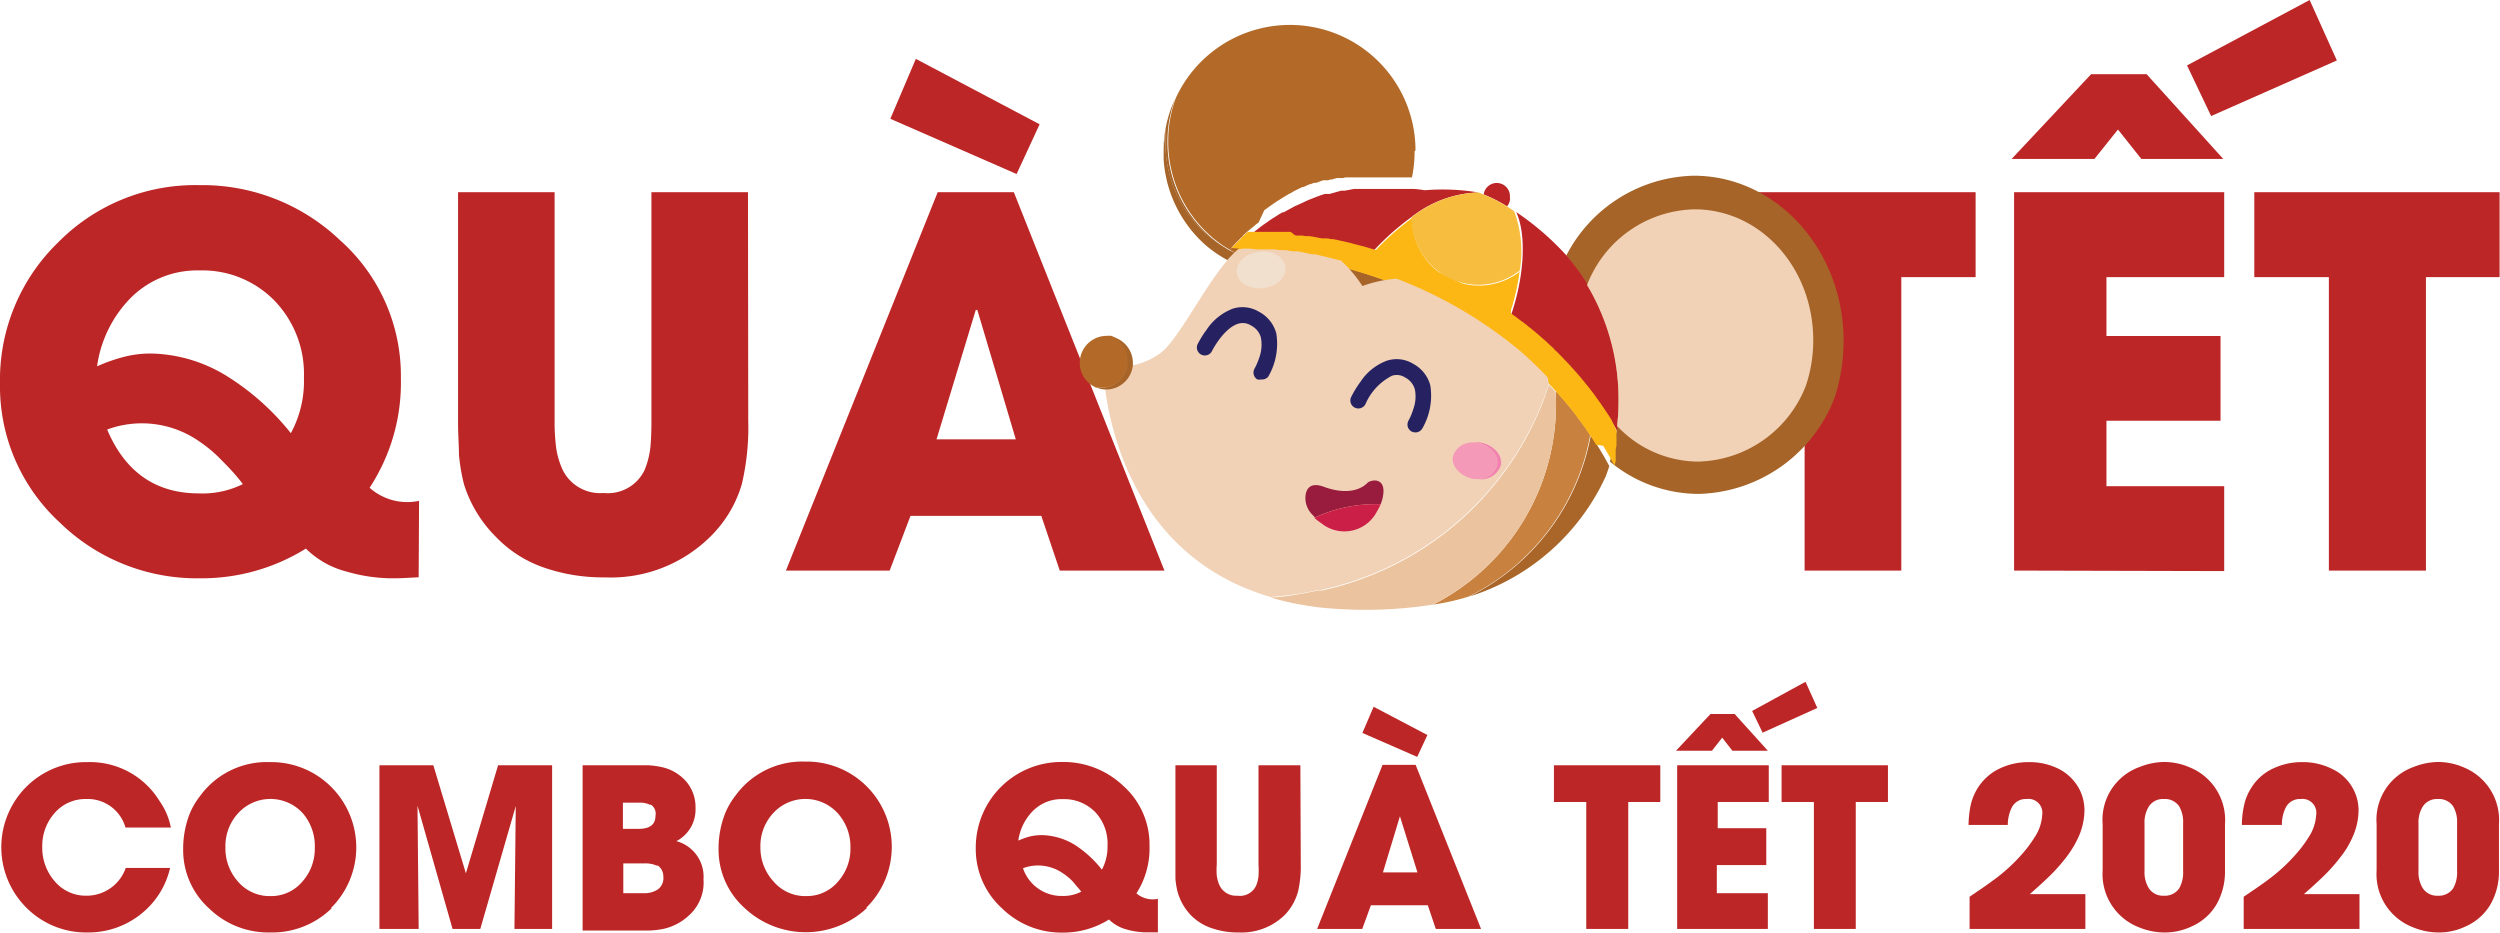 <svg xmlns="http://www.w3.org/2000/svg" viewBox="0 0 191.08 71.29"><title>Asset 8</title><path d="M32,44.12c-.83.05-1.44.08-1.83.08a12.44,12.44,0,0,1-3.63-.5,6.85,6.85,0,0,1-3.16-1.77,15.1,15.1,0,0,1-8.13,2.27A15,15,0,0,1,4.54,39.91,14.13,14.13,0,0,1,0,29.3,14.62,14.62,0,0,1,4.43,18.54,14.7,14.7,0,0,1,15.2,14.15,15.28,15.28,0,0,1,26,18.37a13.85,13.85,0,0,1,4.64,10.55,14.64,14.64,0,0,1-2.39,8.36,4.32,4.32,0,0,0,3.78,1ZM21,23a7.7,7.7,0,0,0-5.76-2.33A7.17,7.17,0,0,0,10,22.76,9.25,9.25,0,0,0,7.42,28a12.68,12.68,0,0,1,2-.71,8.17,8.17,0,0,1,2.1-.27,11.41,11.41,0,0,1,6,1.84,19.2,19.2,0,0,1,4.71,4.25,8.33,8.33,0,0,0,1-4.25A8.07,8.07,0,0,0,21,23ZM16.94,35.18a10.35,10.35,0,0,0-1.75-1.47,7.66,7.66,0,0,0-7-.88c1.38,3.26,3.72,4.88,7,4.88A6.9,6.9,0,0,0,18.56,37C18,36.25,17.41,35.65,16.94,35.18Z" style="fill:#bd2626"/><path d="M57.19,32.16A18.89,18.89,0,0,1,56.7,37,9.28,9.28,0,0,1,54.31,41a10.81,10.81,0,0,1-8.09,3.13,13.79,13.79,0,0,1-4.5-.7,9.26,9.26,0,0,1-3.81-2.39A9.75,9.75,0,0,1,35.46,37a14.53,14.53,0,0,1-.38-2.23c0-.66-.07-1.51-.07-2.56V14.69h7.38V32.16a15.7,15.7,0,0,0,.11,2A6.08,6.08,0,0,0,43,35.9a3.18,3.18,0,0,0,3.13,1.78,3.11,3.11,0,0,0,3.13-1.74,6.36,6.36,0,0,0,.45-1.75c.05-.51.08-1.19.08-2V14.69h7.38Z" style="fill:#bd2626"/><path d="M81,43.61l-1.41-4.18h-10L68,43.61H60.07l11.6-28.92h5.82L89,43.61ZM77.7,13.3,68.05,9.08,70,4.5l9.46,5Zm-3,10.39h-.12l-3,9.89h6.06Z" style="fill:#bd2626"/><path d="M105.54,34.13v-10h10.13v10Z" style="fill:#bd2626"/><path d="M145.32,21.18V43.61h-7.39V21.18h-5.7V14.69H151v6.49Z" style="fill:#bd2626"/><path d="M163.67,12.15,161.88,9.9l-1.8,2.25h-6.33l6.08-6.48h4.24l5.86,6.48Zm-9.73,31.46V14.69H170v6.49h-9v4.5h8.72v6.48H161v5h9v6.49ZM169,8.87,167.16,5l9.37-5,2.08,4.62Z" style="fill:#bd2626"/><path d="M185.42,21.18V43.61H178V21.18h-5.7V14.69h18.75v6.49Z" style="fill:#bd2626"/><path d="M13,66.34a6.28,6.28,0,0,1-2.3,3.58,6.43,6.43,0,0,1-4,1.35,6.44,6.44,0,0,1-4.67-1.88,6.53,6.53,0,0,1,0-9.27,6.45,6.45,0,0,1,4.66-1.87,6.23,6.23,0,0,1,5.52,3,5.22,5.22,0,0,1,.85,2H9.59a3,3,0,0,0-3-2.18,3.12,3.12,0,0,0-2.44,1.1,3.79,3.79,0,0,0-.92,2.56,3.87,3.87,0,0,0,.92,2.59,3.1,3.1,0,0,0,2.46,1.14,3.16,3.16,0,0,0,3-2.12Z" style="fill:#bd2626"/><path d="M25.36,69.41a6.5,6.5,0,0,1-4.7,1.86A6.49,6.49,0,0,1,16,69.45a6,6,0,0,1-2-4.53,7.41,7.41,0,0,1,.48-2.68,5.81,5.81,0,0,1,.82-1.41,6.3,6.3,0,0,1,5.31-2.58,6.48,6.48,0,0,1,4.68,1.87,6.53,6.53,0,0,1,0,9.29Zm-2.19-7.22a3.34,3.34,0,0,0-5,0,3.7,3.7,0,0,0-.94,2.57,3.8,3.8,0,0,0,.95,2.61,3.18,3.18,0,0,0,2.51,1.12,3.11,3.11,0,0,0,2.44-1.13,3.75,3.75,0,0,0,.93-2.55A3.83,3.83,0,0,0,23.17,62.19Z" style="fill:#bd2626"/><path d="M39.32,71l.1-9.39,0,0L36.71,71H34.59l-2.68-9.42,0,0L32,71H29V58.49h4.12l2.49,8.26h0l2.46-8.26h4.13V71Z" style="fill:#bd2626"/><path d="M52.62,70a4.13,4.13,0,0,1-1.93,1,6.82,6.82,0,0,1-1,.12H44.53V58.49H48.4c.49,0,.85,0,1.11,0a6.2,6.2,0,0,1,1.06.14,3.45,3.45,0,0,1,1.84,1.06,3,3,0,0,1,.75,2.07,2.72,2.72,0,0,1-1.46,2.53,2.81,2.81,0,0,1,2.07,2.91A3.37,3.37,0,0,1,52.62,70Zm-2.9-8.47a1.73,1.73,0,0,0-.88-.18H47.61v2h1.21c.85,0,1.28-.33,1.28-1A.83.83,0,0,0,49.72,61.48Zm.52,4.65a2.25,2.25,0,0,0-1-.19h-1.6v2.28h1.58A1.87,1.87,0,0,0,50.25,68a1.06,1.06,0,0,0,.45-1A1,1,0,0,0,50.24,66.13Z" style="fill:#bd2626"/><path d="M66.25,69.41a6.83,6.83,0,0,1-9.33,0,6,6,0,0,1-2-4.53,7.42,7.42,0,0,1,.49-2.68,5.81,5.81,0,0,1,.82-1.41,6.3,6.3,0,0,1,5.31-2.58,6.48,6.48,0,0,1,4.68,1.87,6.53,6.53,0,0,1,0,9.29Zm-2.19-7.22a3.34,3.34,0,0,0-5,0,3.7,3.7,0,0,0-.94,2.57,3.8,3.8,0,0,0,1,2.61,3.18,3.18,0,0,0,2.51,1.12,3.11,3.11,0,0,0,2.44-1.13A3.75,3.75,0,0,0,65,64.78,3.83,3.83,0,0,0,64.06,62.19Z" style="fill:#bd2626"/><path d="M88.5,71.26l-.79,0a5.62,5.62,0,0,1-1.57-.21,3.06,3.06,0,0,1-1.38-.77,6.57,6.57,0,0,1-3.52,1,6.48,6.48,0,0,1-4.66-1.86,6.11,6.11,0,0,1-2-4.6,6.54,6.54,0,0,1,6.59-6.58,6.64,6.64,0,0,1,4.69,1.83,6,6,0,0,1,2,4.58,6.37,6.37,0,0,1-1,3.63,1.91,1.91,0,0,0,1.64.42Zm-4.78-9.18a3.32,3.32,0,0,0-2.5-1,3.07,3.07,0,0,0-2.29.92,4,4,0,0,0-1.1,2.25,5.82,5.82,0,0,1,.86-.31,4,4,0,0,1,.92-.11,5,5,0,0,1,2.61.79,8.39,8.39,0,0,1,2,1.85,3.7,3.7,0,0,0,.43-1.85A3.5,3.5,0,0,0,83.72,62.08ZM82,67.38a4.35,4.35,0,0,0-.77-.64,3.35,3.35,0,0,0-1.92-.59,3.3,3.3,0,0,0-1.12.21,3.11,3.11,0,0,0,3,2.12,3,3,0,0,0,1.46-.33C82.39,67.84,82.16,67.58,82,67.38Z" style="fill:#bd2626"/><path d="M99.42,66.07a8.43,8.43,0,0,1-.21,2.08,4.2,4.2,0,0,1-1,1.77,4.72,4.72,0,0,1-3.51,1.35,6.13,6.13,0,0,1-2-.3,4,4,0,0,1-1.66-1A4.25,4.25,0,0,1,90,68.15a6.33,6.33,0,0,1-.16-1q0-.44,0-1.11V58.49H93v7.58a5.32,5.32,0,0,0,0,.85,2.6,2.6,0,0,0,.22.77,1.4,1.4,0,0,0,1.36.77A1.36,1.36,0,0,0,96,67.71a2.56,2.56,0,0,0,.19-.76,7.13,7.13,0,0,0,0-.88V58.49h3.2Z" style="fill:#bd2626"/><path d="M109.74,71l-.61-1.81h-4.35L104.12,71h-3.45l5-12.54h2.53l5,12.54Zm-1.42-13.15-4.19-1.83.86-2,4.11,2.16ZM107,62.39h0l-1.3,4.29h2.64Z" style="fill:#bd2626"/><path d="M124.45,61.3V71h-3.21V61.3h-2.47V58.49h8.13V61.3Z" style="fill:#bd2626"/><path d="M132.41,57.38l-.78-1-.78,1H128.1l2.64-2.81h1.84l2.54,2.81ZM128.19,71V58.49h7V61.3h-3.9v2H135v2.82h-3.78v2.15h3.9V71ZM134.72,56l-.8-1.66L138,52.11l.9,2Z" style="fill:#bd2626"/><path d="M141.84,61.3V71h-3.2V61.3h-2.47V58.49h8.13V61.3Z" style="fill:#bd2626"/><path d="M150.54,71V68.54l1-.68c.36-.25.69-.49,1-.72a13.38,13.38,0,0,0,1.82-1.65c.21-.23.4-.45.58-.68s.4-.54.56-.8a3.46,3.46,0,0,0,.59-1.72,1.06,1.06,0,0,0-1.19-1.22,1.19,1.19,0,0,0-1.13.64,3,3,0,0,0-.31,1.34h-3a8.09,8.09,0,0,1,.16-1.5,4.22,4.22,0,0,1,.58-1.38,4,4,0,0,1,1.68-1.45,5.12,5.12,0,0,1,2.19-.47,5,5,0,0,1,2.31.53A3.65,3.65,0,0,1,159,60.46a3.57,3.57,0,0,1,.32,1.44,5.07,5.07,0,0,1-.39,1.92,7.71,7.71,0,0,1-1,1.7,13.45,13.45,0,0,1-1.34,1.5c-.22.21-.46.44-.73.68s-.43.39-.72.64h4.25V71Z" style="fill:#bd2626"/><path d="M170.06,66.51a5.09,5.09,0,0,1-.61,2.55,4.14,4.14,0,0,1-1.94,1.75,4.74,4.74,0,0,1-2.07.46,5.13,5.13,0,0,1-1.92-.38,4.36,4.36,0,0,1-2.81-4.38V63a4.28,4.28,0,0,1,2.83-4.38,5.19,5.19,0,0,1,1.9-.38,4.91,4.91,0,0,1,1.92.41,4.34,4.34,0,0,1,2.7,4.35Zm-3.2-3.58a2.38,2.38,0,0,0-.3-1.3,1.32,1.32,0,0,0-1.17-.56,1.29,1.29,0,0,0-1.15.57,2.29,2.29,0,0,0-.33,1.29v3.66a2.3,2.3,0,0,0,.33,1.3,1.28,1.28,0,0,0,1.15.57,1.32,1.32,0,0,0,1.17-.56,2.44,2.44,0,0,0,.3-1.31Z" style="fill:#bd2626"/><path d="M171.49,71V68.54l1-.68q.54-.37,1-.72a13.27,13.27,0,0,0,1.81-1.65c.21-.23.4-.45.58-.68s.4-.54.56-.8a3.46,3.46,0,0,0,.59-1.72,1.06,1.06,0,0,0-1.18-1.22,1.21,1.21,0,0,0-1.14.64,2.92,2.92,0,0,0-.3,1.34h-3.06a7.23,7.23,0,0,1,.17-1.5,4,4,0,0,1,.58-1.38,3.84,3.84,0,0,1,1.68-1.45,5.08,5.08,0,0,1,2.18-.47,5,5,0,0,1,2.31.53,3.5,3.5,0,0,1,2,3.12,5.07,5.07,0,0,1-.39,1.92,7,7,0,0,1-1,1.7,13.45,13.45,0,0,1-1.34,1.5c-.22.21-.46.44-.73.68s-.43.39-.72.64h4.25V71Z" style="fill:#bd2626"/><path d="M191,66.51a5.09,5.09,0,0,1-.61,2.55,4.14,4.14,0,0,1-1.94,1.75,4.68,4.68,0,0,1-2.07.46,5.08,5.08,0,0,1-1.91-.38,4.35,4.35,0,0,1-2.82-4.38V63a4.28,4.28,0,0,1,2.83-4.38,5.19,5.19,0,0,1,1.9-.38,4.91,4.91,0,0,1,1.92.41A4.34,4.34,0,0,1,191,63Zm-3.2-3.58a2.38,2.38,0,0,0-.3-1.3,1.32,1.32,0,0,0-1.17-.56,1.3,1.3,0,0,0-1.15.57,2.29,2.29,0,0,0-.33,1.29v3.66a2.3,2.3,0,0,0,.33,1.3,1.28,1.28,0,0,0,1.15.57,1.32,1.32,0,0,0,1.17-.56,2.44,2.44,0,0,0,.3-1.31Z" style="fill:#bd2626"/><path d="M94.37,19.31q-.27.27-.54.57a3.59,3.59,0,0,1-.38-.21,9.22,9.22,0,0,1-1.31-.94,9.57,9.57,0,0,1-3.2-6.53h0c0-.15,0-.3,0-.45a9.63,9.63,0,0,1,.21-1.95,9.28,9.28,0,0,0,4.28,9l.51.32,0,0Z" style="fill:#a66428"/><path d="M93.42,18.8a9.28,9.28,0,0,1-4.28-9,9.63,9.63,0,0,0-.21,1.95c0,.15,0,.3,0,.45,0-.21,0-.42,0-.64a9.43,9.43,0,0,1,.88-4,10,10,0,0,0-.33,1.1,9.31,9.31,0,0,0-.25,2.19A9.59,9.59,0,0,0,93.42,18.8Z" style="fill:#a66428"/><path d="M108.12,11.56a9.8,9.8,0,0,1-.2,2l-.75,0h-1.48l-.21,0h-.25l-.23,0h0l-.22,0h0l-.19,0-.17,0-.11,0-.27,0-.16,0h0l-.17,0-.08,0-.15,0h0l-.14,0-.1,0-.23,0-.18,0h0l-.19.05-.07,0-.11,0-.13,0h0l-.16,0-.37.11-.12,0-.16.06-.12,0-.12,0,0,0-.16,0-.35.13-.15.06h0l-.13,0-.06,0-.14.06,0,0-.13.05-.06,0-.14.06-.34.16-.09,0-.12.06,0,0-.15.07,0,0-.12.06-.09.05a2.68,2.68,0,0,0-.33.18l-.11.06-.14.07-.11.07-.09.05-.55.34-.14.09-.14.1-.1.06-.09.07-.08.05-.54.39L96.2,17l-.13.1-.13.1-.14.12-.28.23-.19.16-.13.12-.09.08h0L95,18l0,0,0,.05h0l-.08.07h0l-.07.06-.13.13,0,0-.1.1a.94.94,0,0,1-.1.1l-.3.32L94,19.1l0,0-.51-.32a9.59,9.59,0,0,1-4.2-8,9.31,9.31,0,0,1,.25-2.19,10,10,0,0,1,.33-1.1,9.6,9.6,0,0,1,18.32,4Z" style="fill:#b36a29"/><path d="M140.91,26.07a14,14,0,0,1-.69,4.33,11.43,11.43,0,0,1-10.38,7.35,10.64,10.64,0,0,1-6.79-2.47,16.53,16.53,0,0,0,.55-2.75,16.2,16.2,0,0,0,.11-2,17.09,17.09,0,0,0-2.41-8.77,17.27,17.27,0,0,0-1.59-2.22,11.24,11.24,0,0,1,9.78-6.11C135.8,13.45,140.91,19.1,140.91,26.07Z" style="fill:#a66428"/><path d="M106.77,21.75a9.87,9.87,0,0,0-2.61.56,9.53,9.53,0,0,0-1.64-1.94A41.05,41.05,0,0,1,106.77,21.75Z" style="fill:#a66428"/><path d="M123,35.62c-.08.27-.17.53-.27.79a17.09,17.09,0,0,1-10.44,9.19,17.19,17.19,0,0,0,9.3-12.33A27,27,0,0,1,123,35.62Z" style="fill:#a96628"/><path d="M123.71,30.55a16.2,16.2,0,0,1-.11,2c0,.13,0,.25,0,.37l-.21-.35-.09-.15c-.12-.18-.23-.36-.35-.53l-.11-.17-.11-.16c-.11-.17-.23-.33-.34-.49s-.16-.21-.23-.32h0l-.11-.15-.12-.16-.12-.15-.12-.16-.12-.15-.12-.15-.1-.12-.4-.49-.12-.13-.12-.15a.86.86,0,0,1-.13-.14l-.13-.14-.11-.12a1.07,1.07,0,0,0-.14-.16l-.13-.14-.14-.15-.12-.12-.13-.14c-.4-.42-.82-.81-1.24-1.2l-.09-.09-.14-.12-.14-.12-.27-.24-.14-.12-.14-.12-.14-.11q-.22-.2-.45-.36a.52.52,0,0,0-.11-.1l-.27-.2,0,0-.13-.09-.43-.33-.21-.15h0l-.2-.14-.14-.11c0-.1.07-.21.11-.32.94-2.82,1.14-5.95.34-7.7a21,21,0,0,1,3.93,3.42,17.27,17.27,0,0,1,1.59,2.22A17.09,17.09,0,0,1,123.71,30.55Z" style="fill:#bc2426"/><path d="M113,14.71a8.71,8.71,0,0,0-5.13,1.89,19.72,19.72,0,0,0-3,2.69l-.25-.07-.25-.08-.25-.07-.25-.06-.17-.05-.33-.08-.16-.05-1-.23-.38-.08-.17,0-.27-.06-.13,0-.16,0-.16,0-.31-.06-.3-.06-.31-.05-.15,0-.15,0-.29-.05-.15,0-.15,0L99,18l-.21,0-.29,0-.28,0-.28,0-.14,0-.28,0H97.4l-.27,0-.13,0-.23,0h-.11l-.25,0h-.17l-.13,0H96l-.24,0-.23,0,.28-.23.14-.12.13-.1.24-.19.12-.09,0,0,.12-.09.35-.24.09-.07.24-.16.1-.06.25-.16.12-.08.31-.18.09,0,.18-.1.09-.05.59-.32.14-.06.8-.37.11-.05.56-.22.35-.13.33-.11.11,0h0l.14,0h0l.12,0,.89-.25.13,0h0l.16,0,.68-.13h.16l.12,0h.08l.16,0,.18,0,.12,0,.14,0,.24,0,.18,0H105l.21,0h2.51l.18,0c.34,0,.67.05,1,.1A16.68,16.68,0,0,1,113,14.71Z" style="fill:#bd2626"/><path d="M116.16,20.67a18.05,18.05,0,0,1-.53,2.57l-.09.3a.88.88,0,0,0-.05.15l0,.15c0,.11-.07.22-.11.32l0,0-.12-.08-.36-.24-.13-.09-.16-.1-.15-.1-.33-.21-.15-.09h0l-.46-.28,0,0-.14-.09-.33-.18-.16-.1-.32-.18-.33-.17-.18-.1-.15-.08-.25-.13-.17-.08-.18-.09-.31-.15-.23-.12-.5-.23-.24-.11-.25-.11h0l-.24-.1-.28-.12-.21-.09c-.47-.19-.93-.38-1.4-.55l-.16-.06L107.2,20l-.36-.12-.29-.1-.21-.07-.12,0-.64-.21-.15,0-.49-.15a19.72,19.72,0,0,1,3-2.69v.07a5.1,5.1,0,0,0,8.26,4Z" style="fill:#fdb714"/><path d="M138.59,26a10.78,10.78,0,0,1-.55,3.44,9.05,9.05,0,0,1-8.24,5.84,8.56,8.56,0,0,1-6.2-2.72,16.2,16.2,0,0,0,.11-2,17.09,17.09,0,0,0-2.41-8.77A9,9,0,0,1,129.53,16C134.53,16,138.59,20.44,138.59,26Z" style="fill:#f1d2b6"/><path d="M115.42,15.13a1,1,0,0,1-.23.64,11.54,11.54,0,0,0-1.79-.91,1,1,0,0,1,2,.27Z" style="fill:#bc2426"/><path d="M121.54,33.27a17.19,17.19,0,0,1-9.3,12.33,17.08,17.08,0,0,1-2.7.61,17.19,17.19,0,0,0,9.39-15.32q0-.53,0-1l.28.32.12.13c.11.12.22.25.32.38l.14.16.13.15a1,1,0,0,0,.08.11,1.83,1.83,0,0,1,.13.16l.17.21h0l.16.21.16.22.15.2.18.24a1.77,1.77,0,0,0,.16.22c.1.15.21.3.31.46Z" style="fill:#c8813e"/><path d="M123.55,32.9c0,.1,0,.2,0,.3a.77.77,0,0,0,0,.15l0,.14v0l0,.14a.43.43,0,0,1,0,.11.78.78,0,0,1,0,.14.64.64,0,0,0,0,.07v0l0,.1-.06.3a.36.36,0,0,0,0,.1l0,.11c0,.06,0,.11,0,.17l0,.09s0,.07,0,.11a.65.65,0,0,0,0,.13c0,.06,0,.12,0,.17s-.06.23-.1.34l-.1-.19-.11-.19-.09-.16-.12-.22-.09-.15-.09-.15a1.09,1.09,0,0,0-.08-.15l-.09-.14-.09-.15L122,34l-.09-.14-.09-.15-.09-.14-.09-.14a.71.71,0,0,0-.1-.14l-.15-.23c-.1-.16-.21-.31-.31-.46a1.77,1.77,0,0,1-.16-.22l-.18-.24-.15-.2-.16-.22-.16-.21h0l-.17-.21a1.83,1.83,0,0,0-.13-.16l-.08-.1-.13-.16-.14-.16c-.1-.13-.21-.26-.32-.38l-.12-.13-.28-.32-.18-.2h0l-.18-.19-.15-.16,0,0-.18-.18a27.83,27.83,0,0,0-2-1.9,33.32,33.32,0,0,0-9.37-5.46,41.05,41.05,0,0,0-4.25-1.38l-.27-.07-.44-.11-.32-.08-.3-.07-.41-.1-.24-.05-.21,0-.6-.13-.52-.1-.13,0-.25,0-.52-.09-.23,0-.24,0-.41-.06-.31,0-.2,0h-.06l-.2,0-.3,0-.3,0-.55-.06-.32,0H95l-.16,0h-.16L94.09,19l.3-.32a.94.94,0,0,0,.1-.1l.1-.1,0,0,.13-.13.07-.06h0l.08-.07h0l0-.05,0,0,.1-.09h0l.09-.08.13-.12.19-.16.23,0,.24,0h.12l.13,0h.17l.25,0h.11l.23,0,.13,0,.27,0h.12l.28,0,.14,0,.28,0,.28,0,.29,0L99,18l.22,0,.15,0,.15,0,.29.05.15,0,.15,0,.31.05.3.06.31.06.16,0,.16,0,.13,0,.27.06.17,0,.38.08,1,.23.16.05.33.08.17.05.25.06.25.07.25.08.25.07.49.15.15,0,.64.21.12,0,.21.07.29.1.36.12.16.06.16.06c.47.17.93.36,1.4.55l.21.09.28.12.24.1h0l.25.11.24.11.5.23.23.12.31.15.18.09.17.08.25.13.15.08.18.1.33.17.32.18.16.1.33.18.14.09,0,0,.46.28h0l.15.09.33.21.15.1.16.1.13.09.36.24.12.08,0,0,.14.11.2.14h0l.21.15.43.33.13.09,0,0,.27.2a.52.52,0,0,1,.11.1q.22.16.45.36l.14.11.14.12.14.12.27.24.14.12.14.12.09.09.16.15.15.14a2.39,2.39,0,0,1,.23.22h0c0,.05.11.1.16.16l.16.16h0a1.37,1.37,0,0,0,.17.17l.17.18.13.14.12.12.14.15.13.14a1.07,1.07,0,0,1,.14.16l.11.12.13.14a.86.86,0,0,0,.13.14l.12.15.12.13.4.49.1.12.12.15.12.15.12.16.12.15.12.16.11.15h0c.07.11.15.21.23.32l.34.49.11.16.11.17c.12.17.23.35.35.53l.09.15Z" style="fill:#fdb714"/><path d="M118.93,30.89a17.19,17.19,0,0,1-9.39,15.32h0a33.57,33.57,0,0,1-8.75.21c-.56-.07-1.09-.16-1.61-.25a20.41,20.41,0,0,1-2.08-.51c.77,0,1.52-.14,2.26-.26.47-.08.93-.17,1.39-.27l.17,0,.13,0a23.5,23.5,0,0,0,17-14.72c.12-.34.24-.68.34-1l.15.16.18.19h0l.18.2Q118.93,30.37,118.93,30.89Z" style="fill:#ebc39f"/><path d="M94.71,19c-.11.09-.23.2-.34.31L94,19.1l.14-.15Z" style="fill:#b36a29"/><path d="M118.39,29.32c-.1.35-.22.69-.34,1A23.52,23.52,0,0,1,100.92,45.1h-.28l.11,0a25.46,25.46,0,0,1-3.65.53C87.16,42.69,85,33.6,84.47,29.77a.77.77,0,0,1,0-.15A2.05,2.05,0,0,0,86.13,28l.45-.08a5.36,5.36,0,0,0,2.2-1c1.34-1.1,3.13-4.76,5-7q.27-.3.54-.57c.11-.11.23-.22.34-.31h.16L95,19h.16l.32,0,.55.06.3,0,.3,0,.2,0h.06l.2,0,.31,0,.41.06.24,0,.23,0,.52.09.25,0,.13,0,.52.1.6.13.21,0,.24.05.41.1.3.07.32.08.44.11.27.07a9.53,9.53,0,0,1,1.64,1.94,9.87,9.87,0,0,1,2.61-.56,33.32,33.32,0,0,1,9.37,5.46,27.83,27.83,0,0,1,2,1.9l.18.18Z" style="fill:#f1d2b6"/><path d="M86.59,27.72c0,.06,0,.12,0,.18a2.06,2.06,0,0,1-2,1.87h-.06a1.86,1.86,0,0,1-.74-.16,1.58,1.58,0,0,0,.38,0,1.87,1.87,0,0,0,.34,0A2.05,2.05,0,0,0,86.13,28a1.67,1.67,0,0,0,0-.39,2.06,2.06,0,0,0-1.26-1.9A2.07,2.07,0,0,1,86.59,27.72Z" style="fill:#a66428"/><path d="M86.17,27.59a1.67,1.67,0,0,1,0,.39,2.05,2.05,0,0,1-1.68,1.64,1.87,1.87,0,0,1-.34,0,1.58,1.58,0,0,1-.38,0,2.06,2.06,0,0,1,.8-3.95,2.43,2.43,0,0,1,.38,0A2.06,2.06,0,0,1,86.17,27.59Z" style="fill:#b36a29"/><path d="M116.16,20.67a5.1,5.1,0,0,1-8.26-4V16.6A8.71,8.71,0,0,1,113,14.71l.37.15a11.54,11.54,0,0,1,1.79.91c.18.11.37.23.57.37A8.83,8.83,0,0,1,116.16,20.67Z" style="fill:#f7bd3f"/><ellipse cx="96.39" cy="20.64" rx="1.87" ry="1.4" transform="translate(-1.78 11.72) rotate(-6.9)" style="fill:#f2e0cf"/><path d="M114.72,35.55a1.59,1.59,0,0,1-1.79,1.06,1.49,1.49,0,0,0,1.49-1.06c.15-.76-.56-1.53-1.57-1.73l-.31,0a2.46,2.46,0,0,1,.6,0C114.16,34,114.86,34.79,114.72,35.55Z" style="fill:#f283b0"/><path d="M114.42,35.55a1.49,1.49,0,0,1-1.49,1.06,1.76,1.76,0,0,1-.31,0c-1-.19-1.72-1-1.57-1.72a1.51,1.51,0,0,1,1.49-1.07l.31,0C113.86,34,114.57,34.79,114.42,35.55Z" style="fill:#f49ab8"/><path d="M96.41,29A.71.71,0,0,1,96.1,29a.61.61,0,0,1-.21-.83,5,5,0,0,0,.36-.84,2.9,2.9,0,0,0,.12-1.54,1.46,1.46,0,0,0-.75-.91,1.16,1.16,0,0,0-1-.13c-1.11.35-2,2.09-2,2.11a.61.61,0,0,1-1.1-.52,7.75,7.75,0,0,1,.71-1.15,4.2,4.2,0,0,1,2-1.6,2.45,2.45,0,0,1,2,.24,2.64,2.64,0,0,1,1.32,1.65,5,5,0,0,1-.61,3.3A.6.6,0,0,1,96.41,29Z" style="fill:#262262"/><path d="M108.18,33.05a.68.68,0,0,1-.31-.08.61.61,0,0,1-.21-.83,4.56,4.56,0,0,0,.35-.84,2.8,2.8,0,0,0,.13-1.54,1.46,1.46,0,0,0-.75-.91,1.16,1.16,0,0,0-1-.13,4.38,4.38,0,0,0-2,2.11.61.61,0,1,1-1.1-.52,7.75,7.75,0,0,1,.71-1.15,4.11,4.11,0,0,1,2-1.59,2.41,2.41,0,0,1,2,.23,2.64,2.64,0,0,1,1.32,1.65,5,5,0,0,1-.61,3.3A.6.6,0,0,1,108.18,33.05Z" style="fill:#262262"/><path d="M105.67,38.1a4.43,4.43,0,0,1-.14.44,11,11,0,0,0-5,1c-.07,0-.13-.12-.2-.18a1.79,1.79,0,0,1-.54-1.53c.08-.52.41-1,1.43-.61,2,.72,3,0,3.27-.29S106.06,36.4,105.67,38.1Z" style="fill:#991b3d"/><path d="M105.53,38.54a4.63,4.63,0,0,1-.28.54A2.8,2.8,0,0,1,101,40a4.94,4.94,0,0,1-.54-.42A11,11,0,0,1,105.53,38.54Z" style="fill:#cc1f47"/></svg>